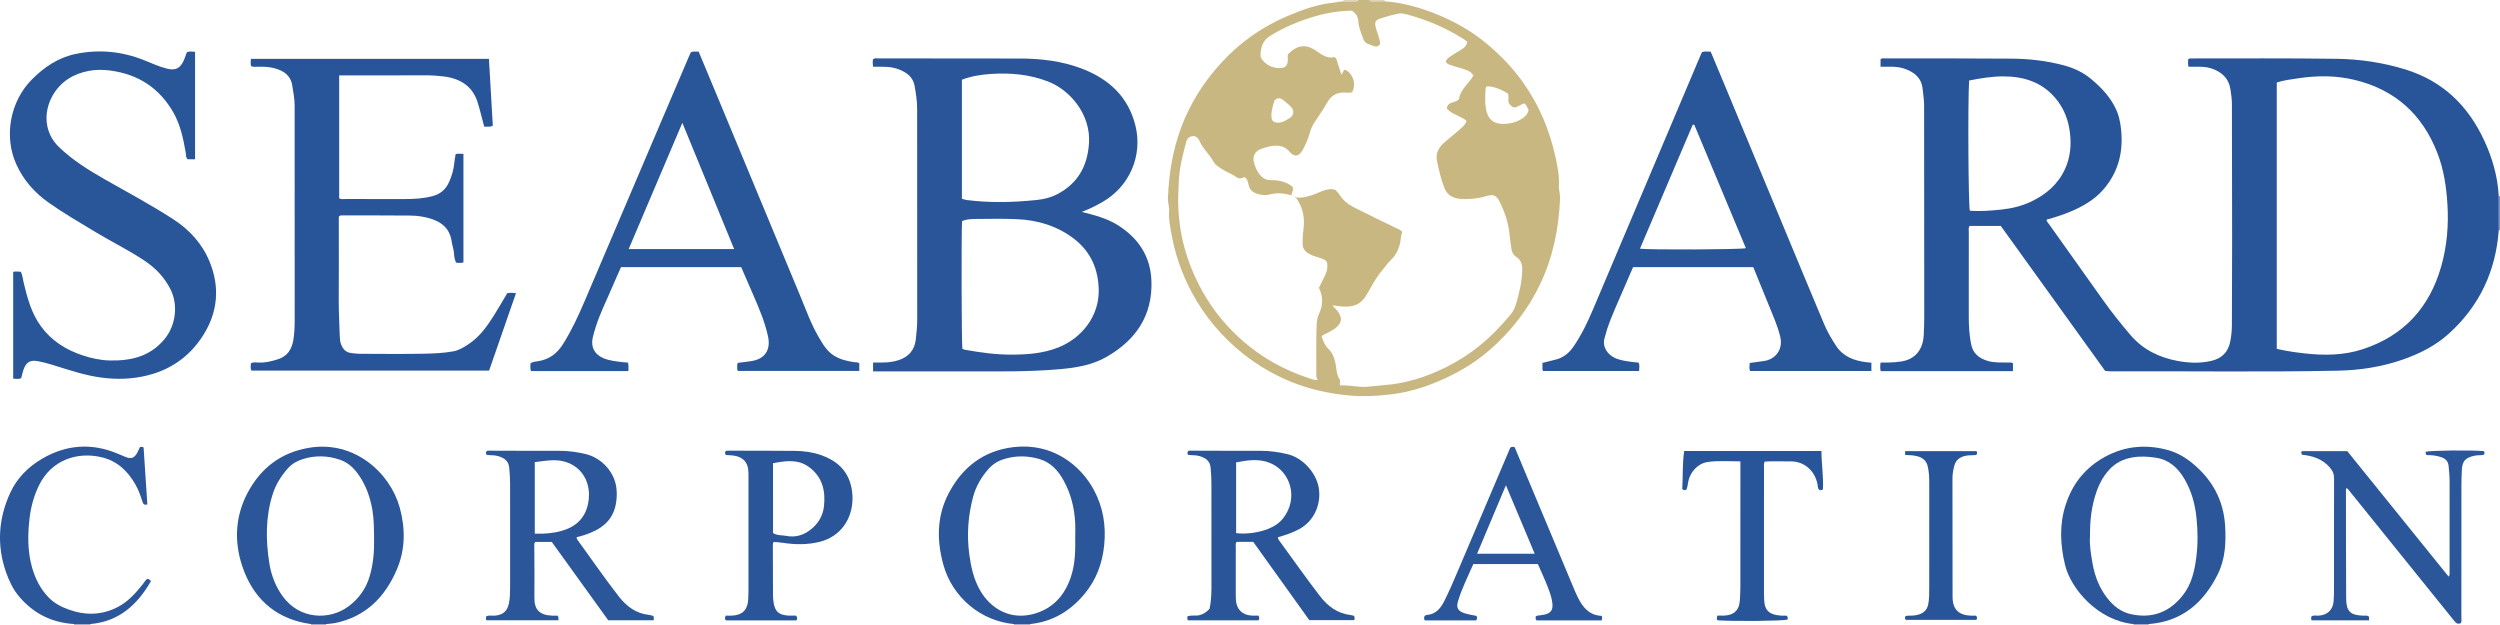 <?xml version="1.0" encoding="iso-8859-1"?>
<!-- Generator: Adobe Illustrator 27.0.0, SVG Export Plug-In . SVG Version: 6.00 Build 0)  -->
<svg version="1.1" id="Layer_1" xmlns="http://www.w3.org/2000/svg" xmlns:xlink="http://www.w3.org/1999/xlink" x="0px" y="0px"
	 viewBox="0 0 1835.381 459" style="enable-background:new 0 0 1835.381 459;" xml:space="preserve">
<g>
	<path style="fill:#C8B781;" d="M1016.445,0.929c12.289,0.937,24.068,4.04,35.53,8.442c14.815,5.689,28.554,13.37,40.63,23.639
		c9.608,8.171,18.326,17.285,25.674,27.666c11.85,16.74,19.553,35.28,23.81,55.197c1.403,6.567,2.799,13.308,2.384,20.183
		c-0.2,3.322,1.01,6.517,0.857,9.89c-0.991,21.847-5.127,42.834-14.684,62.775c-8.923,18.619-21.295,34.437-36.651,47.909
		c-12.937,11.349-27.834,19.566-43.988,25.697c-9.826,3.729-19.928,6.221-30.208,7.365c-9.65,1.075-19.372,1.59-29.267,0.651
		c-14.982-1.42-29.345-4.531-43.202-10.254c-12.488-5.158-24.051-11.916-34.613-20.325c-15.669-12.473-28.368-27.558-37.799-45.175
		c-7.523-14.052-12.654-29.098-15.273-44.859c-0.781-4.701-1.743-9.48-1.335-14.338c0.28-3.339-1.012-6.52-0.881-9.89
		c0.809-20.838,4.462-40.994,13.116-60.154c6.553-14.508,15.24-27.445,25.987-39.18c13.795-15.064,30.096-26.516,48.783-34.446
		c11.083-4.703,22.472-8.745,34.66-9.888c2.104-0.197,4.205-0.853,6.371-0.874c1.994,0.012,4.003,0.182,5.976-0.011
		c1.695-0.166,3.675,0.903,5.06-0.95c2.667,0,5.333,0,8,0c0.418,0.91,1.213,0.983,2.076,0.975
		C1010.453,0.947,1013.449,0.943,1016.445,0.929z M951.411,144.966c5.461,0.596,10.439-1.068,15.412-3.068
		c4.245-1.707,8.446-4.068,13.518-2.543c0.904,1.04,2.041,2.069,2.836,3.316c2.673,4.19,6.35,7.291,10.688,9.486
		c10.054,5.088,20.22,9.954,30.328,14.934c1.746,0.86,3.71,1.374,5.377,3.18c-1.006,1.851-1.032,4.006-1.336,6.121
		c-0.795,5.521-2.904,10.394-7.05,14.393c-2.495,2.406-4.451,5.365-6.719,8.016c-4.789,5.597-7.868,12.271-11.703,18.469
		c-3.241,5.238-7.894,7.754-14.036,7.833c-3.351,0.043-6.661-0.349-10.704-1.001c1.685,1.825,2.91,2.95,3.896,4.255
		c3.99,5.28,3.238,9.049-2.149,13.03c-2.944,2.176-6.454,3.291-9.563,5.345c1.009,3.759,2.685,7.116,5.268,9.619
		c3.093,2.998,4.145,6.565,4.98,10.518c0.812,3.848,0.647,8.095,2.911,11.397c1.143,1.667-0.121,3.01,0.449,4.7
		c6.939-0.482,13.648,1.666,20.439,0.902c5.748-0.647,11.521-0.956,17.271-1.669c11.788-1.462,22.948-4.911,33.714-9.619
		c18.523-8.101,34.515-19.823,47.914-34.987c3.614-4.09,7.833-7.991,9.473-13.285c2.635-8.508,4.742-17.185,4.953-26.215
		c0.094-4.002-1.019-7.293-4.365-9.461c-2.187-1.418-3.326-3.564-3.561-5.722c-0.34-3.13-1.016-6.207-1.263-9.348
		c-0.725-9.197-3.534-17.813-7.687-25.987c-2.05-4.035-4.497-5.121-8.98-3.758c-6.28,1.91-12.614,2.603-19.146,2.211
		c-5.84-0.35-10.124-2.694-12.318-8.37c-2.331-6.03-3.709-12.274-5.145-18.568c-1.506-6.601,1.029-10.882,5.582-14.771
		c3.406-2.909,6.892-5.725,10.263-8.673c2.206-1.929,4.703-3.674,5.698-6.923c-4.305-3.764-10.436-4.468-14.432-9.017
		c0.322-5.503,6.329-3.824,8.899-6.973c0.887-6.995,7.181-11.255,10.555-17.26c-1.145-1.921-2.403-2.915-4.216-3.691
		c-3.83-1.637-7.909-2.4-11.784-3.823c-1.637-0.601-3.649-0.766-4.274-3.012c0.861-1.939,2.505-3,4.221-4.04
		c2.554-1.548,4.995-3.29,7.589-4.763c2.178-1.236,3.462-2.975,4.03-5.449c-1.09-0.808-2.098-1.673-3.214-2.366
		c-12.452-7.726-25.736-13.534-39.884-17.394c-2.598-0.709-5.219-1.455-7.826-0.893c-4.352,0.937-8.684,2.073-12.902,3.49
		c-3.875,1.302-4.393,2.848-3.333,6.888c1.039,3.961,2.822,7.737,3.148,11.629c-1.233,2.439-3.343,2.374-4.913,1.671
		c-2.621-1.173-6.108-1.451-7.267-4.682c-1.498-4.179-3.442-8.231-3.746-12.801c-0.228-3.426-1.455-6.455-4.953-8.385
		c-9.107,0.091-18.223,1.523-27.139,4.161c-11.638,3.443-22.792,8.064-33.09,14.539c-5.118,3.218-6.625,8.382-6.727,14.116
		c-0.022,1.249,0.488,2.231,1.241,3.169c3.342,4.164,7.706,6.211,13.007,6.138c4.004-0.055,5.571-1.739,5.808-5.828
		c0.086-1.481-0.379-2.986,0.153-4.4c6.464-6.429,12.687-8.099,21.287-2.032c3.957,2.791,7.994,5.539,12.97,4.165
		c0.649,0.795,1.105,1.13,1.252,1.568c1.243,3.718,2.429,7.455,3.685,11.351c1.101-1.205,1.147-2.967,2.596-3.682
		c5.895,2.622,8.508,10.83,5.252,16.571c-1.75,0.553-3.587,0.387-5.399,0.281c-5.789-0.34-10.106,2.329-12.788,7.111
		c-3.016,5.378-6.615,10.339-9.904,15.518c-1.046,1.647-1.886,3.347-2.454,5.34c-1.401,4.924-3.229,9.77-5.809,14.236
		c-2.88,4.984-6.083,5.361-9.728,1.042c-2.576-3.053-5.726-4.282-9.58-4.287c-4.05-0.005-7.856,1.159-11.549,2.562
		c-4.159,1.58-5.991,5.339-4.865,9.702c0.659,2.554,1.632,5.049,3.076,7.31c2.359,3.695,5.164,5.966,10.117,5.797
		c5.637-0.193,11.042,1.551,15.118,4.766c1.202,2.625-0.787,4.101-0.523,5.95l0.048-0.045c-0.659,0.025-1.371,0.228-1.968,0.048
		c-4.719-1.426-9.374-1.471-14.201-0.264c-2.352,0.588-5.069,0.581-7.438,0.039c-3.771-0.862-7.194-2.514-8.131-7.016
		c-0.425-2.043-0.793-4.279-2.983-5.799c-1.882,0.804-3.993,1.656-5.956,0.106c-2.883-2.276-6.424-3.341-9.461-5.26
		c-2.773-1.752-5.913-3.423-7.535-6.384c-2.902-5.297-7.681-9.276-10.096-14.882c-0.987-2.29-2.533-3.886-5.351-3.575
		c-2.55,0.281-3.834,2.012-4.415,4.164c-2.584,9.561-5.063,19.175-5.475,29.123c-0.286,6.911-0.737,13.802-0.249,20.777
		c0.475,6.794,1.157,13.582,2.56,20.155c3.011,14.11,8.193,27.491,15.31,40.13c7.838,13.918,17.906,26.022,29.885,36.406
		c14.162,12.276,30.423,21.146,48.249,26.982c1.727,0.565,3.639,1.574,6.371,1.039c-1.219-1.243-1.151-2.495-1.15-3.744
		c0.01-11.159-0.166-22.322,0.114-33.474c0.094-3.731,0.21-7.732,1.855-11.161c3.103-6.47,2.999-12.743-0.066-19.087
		c1.426-2.875,2.875-5.672,4.209-8.524c1.051-2.247,1.987-4.532,1.981-7.11c-0.009-3.825-0.452-4.458-4.044-5.824
		c-3.239-1.232-6.703-1.819-9.734-3.663c-2.786-1.696-4.437-4.003-4.391-7.282c0.044-3.154,0.043-6.344,0.506-9.451
		c1.32-8.877-0.01-17.085-5.451-24.415L951.411,144.966z M1107.555,75.469c-0.433-2.478,0.315-4.672-0.448-6.726
		c-5.762-3.617-11.579-5.599-15.623-5.311c-0.246,0.378-0.718,0.775-0.75,1.204c-0.383,5.12-0.706,10.252,0.192,15.351
		c1.568,8.9,7.216,11.509,14.394,10.946c3.327-0.261,6.607-0.978,9.539-2.402c3.242-1.574,6.41-3.595,7.422-7.834
		c-1.131-1.359-1.272-3.54-3.141-4.747c-2.795,0.598-4.928,2.866-7.697,2.973C1109.696,78.18,1108.538,77.032,1107.555,75.469z
		 M935.636,73.745c-1.068,3.775-2.411,7.693-2.232,11.872c0.133,3.109,1.624,4.356,4.75,4.437c3.365,0.087,5.995-1.809,8.661-3.364
		c3.029-1.767,3.519-5.529,1.141-8.087c-1.792-1.928-3.893-3.595-5.983-5.214C939.935,71.809,937.775,71.502,935.636,73.745z"/>
	<path style="fill:#858FBD;" d="M1834.454,143.932c0.301,0.133,0.61,0.156,0.927,0.068c0,8.333,0,16.667,0,25l-0.456-0.004
		l-0.447,0.09C1834.47,160.702,1834.462,152.317,1834.454,143.932z"/>
	<path style="fill:#A9AFD1;" d="M66.445,458.126c-0.085,0.287-0.107,0.578-0.064,0.874c-4,0-8,0-12,0
		c0.047-0.298,0.026-0.59-0.062-0.878C58.361,458.123,62.403,458.124,66.445,458.126z"/>
	<path style="fill:#A9AFD1;" d="M744.381,459c0.032-0.293,0.01-0.582-0.067-0.867c4.044-0.003,8.087-0.005,12.131-0.008
		c-0.083,0.287-0.104,0.579-0.064,0.875C752.381,459,748.381,459,744.381,459z"/>
	<path style="fill:#DFD4B5;" d="M997.381,0c-1.385,1.853-3.365,0.785-5.06,0.95c-1.974,0.193-3.983,0.023-5.976,0.011
		c0.074-0.318,0.087-0.638,0.037-0.961C990.048,0,993.714,0,997.381,0z"/>
	<path style="fill:#DFD4B5;" d="M1016.445,0.929c-2.996,0.013-5.992,0.018-8.988,0.045c-0.863,0.008-1.658-0.064-2.076-0.975
		c3.667,0,7.333,0,11,0C1016.354,0.313,1016.376,0.623,1016.445,0.929z"/>
	<path style="fill:#A9AFD1;" d="M239.457,458.158c-0.06,0.278-0.086,0.558-0.076,0.842c-3.667,0-7.333,0-11,0
		c0.008-0.285-0.017-0.566-0.076-0.845C232.023,458.156,235.74,458.157,239.457,458.158z"/>
	<path style="fill:#A9AFD1;" d="M1577.455,458.152c-0.064,0.279-0.088,0.562-0.074,0.848c-3.667,0-7.333,0-11,0
		c0.008-0.285-0.017-0.567-0.075-0.846C1570.022,458.154,1573.739,458.153,1577.455,458.152z"/>
	<path style="fill:#285599;" d="M1834.454,143.932c0.008,8.385,0.016,16.77,0.024,25.155c-2.275,30.039-14.152,55.5-36.549,75.781
		c-9.882,8.948-21.622,14.857-34.151,19.196c-15.364,5.32-31.237,7.743-47.463,8.077c-55.311,1.138-110.628,0.216-165.941,0.5
		c-1.487,0.008-2.974-0.197-4.871-0.331c-25.464-35.375-51.027-70.886-76.638-106.464c-7.731,0-15.341,0-22.892,0
		c-0.988,1.493-0.57,3.035-0.572,4.491c-0.029,20.662-0.016,41.324-0.02,61.986c-0.001,6.827,0.386,13.605,1.712,20.335
		c1.364,6.927,5.928,10.442,12.267,12.323c5.046,1.497,10.226,1.05,15.371,1.17c0.964,0.023,1.995-0.281,3.087,0.561
		c0,1.758,0,3.668,0,5.748c-32.413,0-64.663,0-97.109,0c-0.503-2.084-0.395-3.981-0.07-6.321c2.135,0,4.098,0.047,6.058-0.011
		c3.154-0.093,6.275-0.276,9.425-0.797c9.857-1.63,15.596-8.526,16.176-19.173c0.245-4.491,0.392-8.993,0.39-13.49
		c-0.015-51.821-0.07-103.642-0.103-155.463c-0.003-4.01-0.692-7.944-1.094-11.912c-0.823-8.136-5.973-12.205-12.962-14.738
		c-3.644-1.321-7.458-1.634-11.314-1.561c-2.13,0.04-4.261,0.007-6.604,0.007c0-2.122,0-3.865,0-5.531
		c1.11-0.992,2.325-0.594,3.431-0.594c30.993,0.019,61.987-0.09,92.978,0.182c12.979,0.114,25.896,1.599,38.474,4.999
		c7.104,1.92,13.763,5.029,19.482,9.764c7.751,6.418,14.586,13.604,18.777,22.988c1.653,3.701,2.531,7.557,3.092,11.499
		c2.518,17.718-1.078,33.859-13.194,47.42c-6.299,7.05-14.437,11.715-23.078,15.412c-5.807,2.484-11.829,4.388-17.997,6.079
		c-0.146,1.537,1.017,2.353,1.722,3.346c13.304,18.729,26.669,37.415,39.942,56.165c6.165,8.709,12.874,16.99,19.762,25.113
		c9.093,10.723,21.004,16.568,34.682,19.139c8.27,1.555,16.527,1.848,24.765-0.046c7.513-1.727,12.251-6.219,13.832-13.96
		c0.839-4.106,1.26-8.222,1.274-12.39c0.07-20.828,0.167-41.656,0.161-62.484c-0.01-33.159-0.094-66.317-0.146-99.476
		c-0.006-3.673-0.494-7.283-1.062-10.914c-1.322-8.448-6.616-13.086-14.307-15.575c-3.537-1.144-7.214-1.157-10.884-1.139
		c-1.802,0.009-3.605,0.002-5.627,0.002c-0.502-2.029-0.283-3.783-0.202-5.607c0.583-0.205,1.022-0.495,1.46-0.495
		c35.991,0.029,71.987-0.265,107.97,0.281c16.952,0.257,33.749,2.785,50.092,7.839c27.386,8.467,45.974,26.581,57.811,52.157
		C1829.798,116.097,1833.687,129.621,1834.454,143.932z M1671.497,256.123c6.879,1.561,13.434,2.531,20.04,3.281
		c14.516,1.65,28.944,1.58,42.964-2.993c30.235-9.863,49.193-30.672,57.769-60.996c4.235-14.976,5.497-30.327,4.487-45.93
		c-0.822-12.698-2.695-25.111-7.297-37.002c-10.994-28.404-31.048-46.662-60.828-53.833c-13.61-3.277-27.372-3.27-41.143-1.191
		c-5.358,0.809-10.793,1.374-15.99,3.144C1671.497,125.775,1671.497,190.718,1671.497,256.123z M1445.62,59.102
		c-0.989,16.786-0.544,91.744,0.541,95.614c7.823,0.569,15.62-0.068,23.384-0.887c7.634-0.805,15.091-2.673,22.012-6.005
		c10.777-5.188,19.454-12.721,24.528-23.849c3.906-8.567,4.676-17.493,3.532-26.798c-1.173-9.539-4.581-18.007-10.775-25.291
		c-9.906-11.648-23.13-15.745-37.831-15.807C1462.534,56.043,1454.146,57.444,1445.62,59.102z"/>
	<path style="fill:#2A5599;" d="M794.227,155.586c9.304,2.35,18.197,4.625,26.054,9.483c15.133,9.356,24.284,22.761,25.03,40.741
		c1.061,25.548-11.207,43.723-32.881,56.165c-10.492,6.023-22.106,7.953-33.914,9.019c-24.086,2.174-48.241,1.616-72.378,1.658
		c-19.992,0.034-39.983,0.007-59.975,0.007c-1.643,0-3.286,0-5.185,0c0-2.133,0-4.04,0-6.526c2.127,0,4.238-0.013,6.349,0.003
		c4.184,0.03,8.287-0.387,12.304-1.69c7.384-2.397,11.776-7.348,12.685-15.052c0.584-4.948,1.059-9.917,1.054-14.931
		c-0.05-51.645-0.04-103.29-0.049-154.935c-0.001-5.506-0.906-10.898-1.845-16.309c-0.841-4.844-3.493-8.091-7.643-10.424
		c-4.46-2.506-9.24-3.696-14.318-3.774c-2.788-0.043-5.577-0.008-8.561-0.008c-0.292-2.238-0.408-3.985,0.034-5.591
		c1.272-0.856,2.467-0.555,3.596-0.555c34.652,0.019,69.304,0.045,103.956,0.101c15.403,0.025,30.61,1.773,45.088,7.181
		c20.158,7.53,34.766,20.693,40.018,42.375c5.238,21.625-4.193,44.317-24.272,55.784c-2.449,1.399-4.936,2.744-7.476,3.969
		C799.522,153.425,797.051,154.379,794.227,155.586z M706.525,256.026c0.522,0.225,1.097,0.608,1.72,0.722
		c11.632,2.116,23.306,3.691,35.181,3.601c11.373-0.086,22.549-0.948,33.291-5.171c17.947-7.055,29.994-23.422,29.912-41.543
		c-0.071-15.669-5.726-28.908-18.437-38.559c-12.185-9.251-26.243-13.461-41.343-14.148c-9.311-0.423-18.653-0.335-27.977-0.196
		c-4.235,0.063-8.605-0.15-12.581,1.575C705.729,170.788,705.929,251.967,706.525,256.026z M706.187,145.896
		c1.338,0.384,2.271,0.784,3.239,0.911c17.259,2.255,34.539,1.785,51.784,0.002c5.084-0.526,10.151-1.764,14.798-4.154
		c15.18-7.808,22.328-20.594,23.482-37.315c1.468-21.263-13.844-39.273-30.207-45.565c-13.65-5.248-27.795-6.451-42.173-5.455
		c-7.074,0.49-14.136,1.609-20.923,4.209C706.187,87.613,706.187,116.551,706.187,145.896z"/>
	<path style="fill:#285599;" d="M340.235,192.73c-1.984,0.393-3.616,0.342-5.308,0.111c-1.962-3.433-1.259-7.433-2.373-11.042
		c-0.584-1.891-0.808-3.893-1.188-5.846c-1.564-8.043-6.783-12.605-14.251-15.112c-5.099-1.712-10.373-2.52-15.684-2.574
		c-16.83-0.169-33.663-0.101-50.494-0.111c-0.637,0-1.343-0.125-2.211,0.939c0,1.168,0,2.8,0,4.431
		c0,19.165,0.091,38.331-0.041,57.495c-0.06,8.67,0.583,17.308,0.754,25.964c0.036,1.812,0.249,3.702,0.827,5.405
		c1.245,3.673,3.516,6.41,7.729,6.823c1.984,0.195,3.969,0.522,5.955,0.528c15.331,0.048,30.666,0.222,45.993-0.045
		c7.634-0.133,15.316-0.365,22.873-1.75c4.171-0.764,7.712-2.992,11.179-5.283c7.984-5.275,13.412-12.865,18.426-20.762
		c3.474-5.471,6.666-11.121,9.957-16.647c2.107-0.418,4.056-0.316,6.429,0.008c-6.637,19.101-13.163,37.88-19.751,56.84
		c-58.199,0-116.275,0-174.528,0c-0.799-1.83-0.469-3.613-0.3-5.416c1.948-0.989,3.989-0.578,5.934-0.507
		c4.745,0.174,9.179-0.937,13.672-2.352c7.113-2.24,10.352-7.273,11.523-14.208c0.92-5.449,0.985-10.944,0.987-16.433
		c0.012-51.996-0.017-103.991-0.04-155.987c-0.002-4.841-1.013-9.554-1.728-14.316c-1.147-7.634-6.376-10.897-12.978-12.747
		c-3.699-1.036-7.547-1.174-11.394-1.165c-1.956,0.005-3.977,0.419-5.874-0.407c-0.489-1.717-0.306-3.356-0.098-5.351
		c58.064,0,116.146,0,174.719,0c0.944,16.277,1.896,32.676,2.846,49.049c-2.088,1.217-4.06,0.563-6.309,0.733
		c-1.038-3.975-2.023-7.797-3.038-11.612c-0.47-1.765-0.998-3.515-1.498-5.273c-3.622-12.731-12.901-18.453-25.271-19.999
		c-4.435-0.554-8.933-0.827-13.446-0.805c-19.331,0.091-38.663,0.039-57.995,0.039c-1.65,0-3.299,0-5.23,0
		c0,30.243,0,60.298,0,90.28c1.587,0.86,3.11,0.49,4.569,0.494c14.499,0.031,28.998,0.016,43.496,0.02
		c7,0.002,13.951-0.369,20.755-2.239c5.666-1.557,9.543-4.993,11.925-10.393c1.969-4.462,3.314-9.022,3.768-13.876
		c0.199-2.124,0.642-4.226,1.001-6.514c1.903-0.429,3.659-0.268,5.71-0.099C340.235,139.599,340.235,166.006,340.235,192.73z"/>
	<path style="fill:#295599;" d="M15.544,277.703c-1.942,0.742-3.752,0.399-5.859,0.3c0-26.097,0-52.147,0-78.442
		c1.904-0.354,3.682-0.277,5.657,0.008c1.193,2.557,1.418,5.377,2.066,8.081c2.68,11.181,5.656,22.264,12.547,31.765
		c7.708,10.629,18.247,17.324,30.536,21.425c6.484,2.164,13.182,3.637,20.009,3.798c15.531,0.367,29.688-2.867,40.266-15.661
		c8.258-9.988,10.233-24.932,4.42-36.53c-4.283-8.546-10.521-15.231-18.401-20.596c-11.723-7.982-24.51-14.114-36.606-21.439
		c-11.672-7.068-23.512-13.882-34.65-21.783c-10.222-7.252-18.322-16.439-23.522-27.921c-9.226-20.369-4.794-46.06,11.413-62.368
		c9.16-9.217,19.47-16.136,32.274-18.768c17.063-3.508,33.747-1.878,49.928,4.55c5.71,2.268,11.272,4.91,17.29,6.348
		c5.515,1.318,8.985-0.092,11.509-5.066c1.114-2.195,1.829-4.593,2.786-7.054c1.806-0.87,3.756-0.447,6.006-0.321
		c0,26.3,0,52.502,0,78.91c-1.955,0-3.726,0-5.471,0c-1.434-1.347-1.09-3.116-1.364-4.705c-1.758-10.179-3.828-20.33-8.959-29.408
		C117.139,64.643,101.433,54.43,80.7,51.753c-5.19-0.67-10.34-0.661-15.391,0.272c-11.53,2.129-20.969,8.005-26.738,18.256
		c-6.773,12.033-6.158,27.17,4.665,37.623c10.191,9.842,22.046,17.147,34.201,24.051c16.636,9.449,33.499,18.489,49.589,28.89
		c12.098,7.821,21.422,18.003,26.874,31.318c7.561,18.464,6.08,36.577-4.419,53.474c-11.281,18.154-27.982,28.37-49.132,31.525
		c-11.687,1.744-23.164,0.948-34.661-1.492c-9.615-2.041-18.839-5.343-28.228-8.12c-3.176-0.939-6.394-1.8-9.647-2.404
		c-5.73-1.064-8.729,0.795-10.607,6.399C16.527,273.575,16.081,275.686,15.544,277.703z"/>
	<path style="fill:#295599;" d="M1373.894,266.264c0,2.225,0,4.021,0,6.107c-29.716,0-59.424,0-89.118,0
		c-0.668-1.981-0.389-3.785-0.222-5.89c3.371-0.47,6.769-0.997,10.181-1.409c8.286-1,14.619-8.109,12.205-18.019
		c-1.986-8.154-5.438-15.684-8.543-23.379c-3.714-9.205-7.48-18.389-11.213-27.556c-29.487,0-58.627,0-88.271,0
		c-2.136,4.929-4.397,10.04-6.573,15.187c-4.269,10.1-9.02,20.003-12.497,30.425c-0.682,2.045-1.083,4.183-1.76,6.23
		c-2.128,6.433,2.118,12.508,7.73,14.934c4.495,1.943,9.294,2.434,14.074,3.024c0.978,0.121,1.965,0.172,3.143,0.272
		c0.813,1.978,0.472,3.914,0.312,6.156c-23.493,0-46.896,0-70.359,0c-0.942-0.715-0.523-1.797-0.589-2.741
		c-0.068-0.975-0.015-1.958-0.015-3.196c3.218-0.799,6.226-1.592,9.256-2.289c6.002-1.38,10.317-4.911,13.748-9.958
		c5.743-8.448,10.129-17.589,14.09-26.93c26.318-62.065,52.548-124.167,78.811-186.255c0.385-0.911,0.809-1.807,1.231-2.747
		c1.992-0.684,3.983-0.282,6.39-0.321c3.137,7.5,6.333,15.103,9.499,22.72c19.308,46.456,38.605,92.918,57.917,139.372
		c5.233,12.589,10.486,25.169,15.769,37.737c2.392,5.69,5.49,11.017,8.872,16.158c5.181,7.875,13.114,10.864,22.016,11.989
		C1371.128,266.028,1372.287,266.109,1373.894,266.264z M1243.84,91.53c-0.376,0.023-0.753,0.046-1.129,0.069
		c-12.893,30.284-25.786,60.568-38.731,90.976c7.027,0.946,74.028,0.648,77.769-0.366C1269.1,151.953,1256.47,121.741,1243.84,91.53
		z"/>
	<path style="fill:#295599;" d="M544.145,196.112c-29.466,0-58.607,0-88.218,0c-2.116,4.786-4.39,9.713-6.485,14.715
		c-4.106,9.805-9.022,19.279-12.163,29.48c-0.781,2.538-1.598,5.077-2.154,7.668c-1.463,6.821,1.331,12.154,7.718,14.915
		c4.647,2.009,9.648,2.388,14.587,3.024c1.129,0.145,2.272,0.174,3.604,0.27c0.609,2.125,0.237,4.048,0.319,6.22
		c-24.075,0-47.811,0-71.527,0c-0.765-1.964-0.395-3.773-0.321-5.768c1.684-1.029,3.702-1.218,5.598-1.499
		c8.166-1.211,13.925-5.689,18.249-12.544c6.329-10.036,11.271-20.75,15.908-31.619c20.924-49.039,41.813-98.093,62.716-147.141
		c4.486-10.526,8.975-21.052,13.472-31.574c0.583-1.364,1.223-2.704,1.767-3.902c1.999-0.9,3.787-0.32,5.696-0.471
		c5.502,13.192,10.933,26.172,16.331,39.165c19.373,46.629,38.704,93.274,58.124,139.883c4.344,10.426,8.108,21.122,13.888,30.907
		c2.965,5.02,5.856,10.035,11.051,13.266c4.655,2.895,9.767,4.061,15.062,4.812c1.116,0.158,2.343-0.172,3.493,0.806
		c0,1.678,0,3.478,0,5.605c-29.616,0-59.33,0-89.01,0c-0.893-0.847-0.584-1.899-0.593-2.852c-0.009-0.967-0.239-1.99,0.495-3.073
		c3.285-0.434,6.726-0.803,10.137-1.355c9.755-1.576,14.066-8.244,11.967-18.029c-2.319-10.809-6.683-20.864-11.037-30.933
		C549.934,209.417,547.029,202.752,544.145,196.112z M461.537,182.859c26.191,0,51.474,0,77.438,0
		c-12.743-31.067-25.319-61.728-38.021-92.693C487.8,121.1,474.809,151.648,461.537,182.859z"/>
	<path style="fill:#2B569A;" d="M423.356,394.39c-0.065,0.914,0.262,1.462,0.666,2.015c10.105,13.84,19.74,28.015,30.313,41.525
		c5.832,7.452,12.749,12.519,22.324,13.526c0.978,0.103,1.926,0.479,2.821,0.71c0.787,0.935,0.549,1.939,0.426,3.211
		c-10.887,0-21.804,0-33.364,0c-13.596-18.866-27.483-38.137-41.44-57.504c-4.131,0-8.222,0-12.128,0
		c-0.971,1.041-0.712,2.089-0.709,3.052c0.03,12.657,0.248,25.317,0.08,37.971c-0.111,8.382,3.472,12.766,13.167,13.091
		c1.309,0.044,2.621,0.006,3.936,0.006c0.256,0.711,0.491,1.145,0.556,1.603c0.069,0.485-0.025,0.993-0.06,1.78
		c-17.571,0-35.136,0-52.78,0c-0.721-0.778-0.445-1.733-0.183-2.915c1.93-0.935,4.121-0.35,6.214-0.494
		c6.096-0.419,9.308-3.317,10.485-9.312c0.745-3.793,0.815-7.611,0.818-11.435c0.024-25.483,0.031-50.965-0.009-76.448
		c-0.006-3.82-0.26-7.628-0.641-11.448c-0.504-5.056-3.696-7.091-7.902-8.412c-2.859-0.898-5.882-0.622-8.571-0.932
		c-0.816-1.035-0.734-1.797-0.305-2.566c0.661-0.747,1.541-0.552,2.34-0.551c16.988,0.032,33.976,0.157,50.964,0.089
		c6.712-0.027,13.361,0.853,19.757,2.424c11.458,2.814,21.347,13.127,22.511,25.784c0.356,3.867,0.146,7.621-0.607,11.375
		c-2.558,12.747-11.806,18.607-23.107,22.304C427.074,393.445,425.166,393.89,423.356,394.39z M392.616,339.279
		c0,17.686,0,35.011,0,52.511c6.86,0.226,13.334-0.28,19.55-2.009c10.342-2.876,17.448-9.2,19.617-20.22
		c3.496-17.77-7.831-31.915-25.48-31.689C401.802,337.929,397.411,338.715,392.616,339.279z"/>
	<path style="fill:#2A5699;" d="M872.098,333.942c-0.371-1.185-0.449-1.822,0.015-2.583c0.653-0.803,1.723-0.493,2.676-0.492
		c16.826,0.028,33.652,0.154,50.477,0.09c6.713-0.026,13.337,0.914,19.766,2.416c11.42,2.667,21.189,13.657,23.1,24.592
		c2.121,12.135-3.399,24.386-13.872,30.249c-5.108,2.86-10.533,4.638-15.992,6.164c-0.182,1.367,0.601,2.11,1.17,2.887
		c9.826,13.433,19.382,27.058,29.535,40.259c5.885,7.652,12.904,12.844,22.619,14.022c0.808,0.098,1.594,0.38,2.484,0.599
		c0.14,0.435,0.367,0.879,0.408,1.34c0.043,0.479-0.093,0.975-0.192,1.816c-10.743,0-21.48,0-33.048,0
		c-13.447-18.773-27.277-38.081-41.163-57.466c-4.046,0-8.016,0-12.036,0c-1.252,0.966-0.772,2.4-0.776,3.656
		c-0.035,11.995-0.023,23.99-0.016,35.984c0.001,0.999,0.034,2,0.106,2.996c0.493,6.876,4.548,10.972,11.425,11.457
		c1.791,0.126,3.598,0.019,5.133,0.019c0.776,1.426,0.705,2.346,0.062,3.484c-17.153,0-34.425,0-51.739,0
		c-0.987-0.762-0.192-1.8-0.603-2.813c3.033-1.309,6.103-0.25,8.985-1.004c3.047-0.797,5.408-2.435,7.413-4.741
		c1.036-5.104,1.355-10.235,1.351-15.406c-0.02-25.656,0.002-51.311-0.021-76.967c-0.003-3.659-0.245-7.304-0.562-10.96
		c-0.457-5.281-3.762-7.389-8.214-8.702C877.854,334.034,875.006,334.307,872.098,333.942z M907.499,391.391
		c7.384,0.952,16.777-0.391,23.548-3.111c4.403-1.768,8.229-4.229,11.153-8.024c11.136-14.451,5.443-34.175-9.935-40.42
		c-8.174-3.319-16.53-1.945-24.766-0.375C907.499,356.996,907.499,374.211,907.499,391.391z"/>
	<path style="fill:#2C569A;" d="M239.457,458.158c-3.717-0.001-7.435-0.002-11.152-0.003c-24-3.231-40.54-16.75-49.084-38.732
		c-7.482-19.25-7.267-39.327,2.737-57.953c9.597-17.867,24.278-29.274,44.996-32.739c33.06-5.53,59.421,18.224,66.501,43.869
		c4.237,15.348,4.182,30.747-2.085,45.447c-8.594,20.157-22.692,34.581-44.991,39.291
		C244.116,457.816,241.767,457.894,239.457,458.158z M274.64,394.85c-0.131-6.97-0.084-13.958-1.313-20.87
		c-1.677-9.436-4.865-18.23-10.534-26.073c-3.411-4.719-7.609-8.432-13.088-10.344c-9.037-3.155-18.261-3.379-27.418-0.52
		c-4.158,1.298-8.001,3.494-10.908,6.775c-4.875,5.503-8.801,11.599-11.09,18.722c-5.374,16.722-5.251,33.761-2.577,50.791
		c1.363,8.682,4.433,16.957,9.731,24.303c12.593,17.459,34.696,17.834,48.568,7.42c7.359-5.525,12.562-12.716,15.269-21.624
		C274.116,414.1,274.838,404.535,274.64,394.85z"/>
	<path style="fill:#2B569A;" d="M756.445,458.125c-4.044,0.003-8.087,0.005-12.131,0.008c-24.153-2.151-45.113-19.596-51.735-43.492
		c-4.951-17.867-4.899-35.659,3.866-52.426c10.121-19.362,25.928-31.508,47.996-34.001c28.068-3.171,48.812,13.086,58.712,31.617
		c6.757,12.647,8.956,26.206,7.482,40.538c-1.368,13.307-5.811,25.247-14.314,35.514
		C785.95,448.408,772.924,456.427,756.445,458.125z M789.379,394.527c0-3.663,0.175-7.335-0.033-10.986
		c-0.621-10.921-3.226-21.329-8.577-30.948c-4.091-7.354-9.538-13.271-17.91-15.657c-8.665-2.469-17.402-2.559-26.043,0.194
		c-4.358,1.388-8.172,3.811-11.187,7.252c-5.216,5.954-9.16,12.682-11.217,20.37c-3.695,13.812-4.73,27.853-2.832,42.026
		c1.238,9.238,3.177,18.31,7.91,26.567c8.044,14.031,22.964,22.424,40.626,17.008c13.487-4.135,21.675-13.709,26.06-26.738
		C789.347,414.196,789.535,404.347,789.379,394.527z"/>
	<path style="fill:#2B569A;" d="M1577.455,458.152c-3.716,0.001-7.433,0.001-11.149,0.002c-26.073-2.552-46.02-25.748-50.264-43.485
		c-3.568-14.913-4.23-29.608,0.52-44.25c4.569-14.082,12.949-25.339,25.7-33.217c15.139-9.353,31.311-11.451,48.381-7.058
		c6.676,1.718,12.746,5.006,18.097,9.28c14.896,11.898,23.621,27.152,24.825,46.484c0.765,12.29,0.165,24.47-5.349,35.585
		C1617.812,442.469,1601.9,456.357,1577.455,458.152z M1534.376,393.83c-0.461,6.18,0.69,13.418,2.023,20.615
		c1.656,8.94,4.922,17.239,10.536,24.503c4.511,5.836,10.122,10.317,17.36,11.919c15.647,3.463,28.472-1.341,38.367-14.004
		c6.41-8.202,8.496-17.896,9.783-27.861c1.219-9.446,1.088-18.894,0.162-28.382c-1-10.249-3.624-19.951-8.795-28.854
		c-4.797-8.259-11.409-14.312-21.279-15.766c-5.43-0.8-10.836-1.169-16.375-0.285c-7.213,1.151-13.235,4.069-18.065,9.576
		c-4.012,4.575-6.883,9.775-8.866,15.474C1535.636,371.08,1534.236,381.744,1534.376,393.83z"/>
	<path style="fill:#2C569A;" d="M1806.774,457.383c-2.615,1.389-3.961-0.281-5.367-2.031c-7.718-9.602-15.472-19.175-23.205-28.764
		c-18.08-22.42-36.155-44.844-54.242-67.258c-0.292-0.362-0.7-0.63-0.988-0.884c-0.795,0.177-0.688,0.734-0.688,1.149
		c0.03,26.486,0.009,52.972,0.154,79.458c0.054,9.913,2.994,12.673,12.87,12.95c1.139,0.032,2.324-0.269,3.409,0.326
		c1.023,0.844,0.182,1.874,0.655,3.067c-14.264,0-28.187,0-42.186,0c-0.767-0.765-0.446-1.733-0.263-2.765
		c1.584-1.245,3.489-0.532,5.244-0.651c6.465-0.44,10.518-4.14,11.061-10.575c0.294-3.479,0.269-6.991,0.271-10.488
		c0.02-26.487-0.033-52.974,0.065-79.46c0.012-3.376-0.961-5.83-3.253-8.419c-5.468-6.176-12.472-8.382-20.225-9.19
		c-0.762-0.671-0.567-1.484-0.315-2.646c10.991,0,22.064,0,33.484,0c24.578,30.428,49.346,61.091,74.425,92.138
		c0.964-1.38,0.679-2.516,0.68-3.531c0.017-22.156,0.016-44.311,0.008-66.467c-0.001-3.665-0.373-7.304-0.684-10.954
		c-0.317-3.718-2.173-5.636-5.542-6.779c-3.524-1.196-7.114-1.581-10.549-1.491c-0.965-0.832-0.905-1.64-0.714-2.476
		c3.381-0.979,34.746-1.301,42.619-0.437c0.678,0.679,0.613,1.456,0.225,2.416c-0.339,0.143-0.767,0.46-1.212,0.487
		c-1.988,0.121-3.968,0.057-5.956,0.485c-6.548,1.409-8.84,3.873-9.179,10.429c-0.206,3.991-0.313,7.991-0.316,11.987
		c-0.025,31.817-0.008,63.635-0.031,95.452C1807.029,454.098,1807.344,455.773,1806.774,457.383z"/>
	<path style="fill:#2A5699;" d="M568.175,397.811c-0.918,0.96-0.783,1.82-0.782,2.633c0.023,12.158,0.039,24.316,0.107,36.474
		c0.01,1.822,0.153,3.664,0.448,5.461c1.066,6.482,3.627,8.907,10.135,9.506c2.134,0.197,4.302,0.031,6.187,0.031
		c1.311,1.232,1.1,2.281,0.478,3.553c-17.217,0-34.484,0-51.752,0c-1.021-0.991-0.937-2.016-0.134-3.509
		c1.465,0,3.104,0.071,4.734-0.012c7.355-0.373,11.21-4.152,11.685-11.563c0.202-3.155,0.222-6.325,0.224-9.489
		c0.016-26.815,0.014-53.63,0.001-80.445c-0.001-1.997,0.041-4.016-0.224-5.986c-0.72-5.347-3.951-8.568-9.205-9.746
		c-2.431-0.545-4.914-0.454-7.045-0.681c-1.063-0.952-0.722-1.767-0.59-2.52c0.642-0.772,1.504-0.66,2.32-0.658
		c16.322,0.036,32.644,0.015,48.965,0.151c6.509,0.054,12.967,0.96,19.124,3.108c10.831,3.779,18.955,10.654,21.844,22.089
		c3.401,13.463-0.312,28.888-12.768,37.131c-3.244,2.147-6.746,3.62-10.459,4.514c-8.836,2.127-17.759,2.038-26.706,0.666
		C572.499,398.173,570.205,398.025,568.175,397.811z M567.528,391.348c3.322,1.964,6.598,1.465,9.675,2.065
		c6.181,1.205,11.837-0.172,16.929-3.856c6.097-4.412,9.94-10.34,10.781-17.796c1.279-11.331-1.138-21.561-10.816-28.768
		c-8.245-6.14-17.384-4.674-26.57-2.911C567.528,357.493,567.528,374.41,567.528,391.348z"/>
	<path style="fill:#2C569A;" d="M1084.026,452.175c0.476,1.249,0.524,2.187-0.228,3.286c-12.481,0-25.09,0-37.659,0
		c-0.914-0.881-0.615-1.86-0.468-2.79c0.448-0.889,1.35-1.144,2.098-1.215c6.463-0.613,9.89-4.888,12.548-10.17
		c3.667-7.288,6.862-14.787,10.05-22.291c12.793-30.105,25.596-60.206,38.342-90.183c0.887-0.983,1.862-0.867,3.279-0.535
		c3.085,7.391,6.258,15.019,9.451,22.638c11.688,27.894,23.381,55.786,35.082,83.675c0.578,1.379,1.232,2.727,1.896,4.068
		c3.637,7.346,8.504,13.147,17.512,13.481c0.133,0.753,0.283,1.221,0.279,1.688c-0.004,0.473-0.159,0.945-0.286,1.623
		c-15.973,0-31.911,0-47.814,0c-1.088-0.774-0.606-1.836-0.661-2.892c0.398-0.191,0.806-0.507,1.254-0.581
		c1.803-0.299,3.651-0.381,5.421-0.803c4.403-1.049,6.051-3.45,5.602-7.971c-0.432-4.352-1.951-8.44-3.505-12.454
		c-2.155-5.567-4.713-10.977-7.179-16.642c-15.645,0-31.264,0-47.383,0c-3.871,8.824-8.361,17.706-11.239,27.236
		c-1.505,4.986,0.013,7.385,5.126,8.981C1078.223,451.158,1081.041,451.539,1084.026,452.175z M1105.579,356.26
		c-7.261,17.245-14.175,33.666-21.173,50.287c14.217,0,27.969,0,42.303,0C1119.692,389.848,1112.844,373.55,1105.579,356.26z"/>
	<path style="fill:#2C569A;" d="M66.445,458.126c-4.042-0.001-8.084-0.003-12.126-0.004c-16.309-0.984-29.777-7.716-40.295-20.184
		c-4.441-5.264-7.377-11.472-9.623-17.915c-6.903-19.805-5.552-39.389,3.118-58.249c4.96-10.791,13.2-19.079,23.565-25.094
		c17.902-10.388,36.388-11.599,55.471-3.571c1.839,0.774,3.654,1.61,5.515,2.326c4.319,1.661,6.477,0.912,8.686-3.033
		c0.723-1.292,1.272-2.682,1.912-4.051c0.737-0.467,1.515-0.453,2.754,0.122c0.91,13.805,1.835,27.838,2.755,41.802
		c-2.751,0.951-3.234-0.844-3.73-2.391c-1.372-4.279-2.889-8.499-5.135-12.404c-5.706-9.922-13.517-17.205-25.018-19.861
		c-17.849-4.122-36.607,2.2-45.632,20.662c-3.695,7.558-5.924,15.522-6.907,23.827c-1.435,12.124-1.611,24.246,1.68,36.131
		c2.336,8.433,6.185,16.156,12.373,22.498c4.154,4.258,9.391,6.912,14.884,8.865c12.482,4.438,24.763,4.053,36.577-2.398
		c7.178-3.919,12.422-9.946,17.473-16.173c1.131-1.395,1.929-3.084,3.427-4.049c1.24,0.056,1.955,0.702,2.635,1.732
		C100.845,443.943,87.405,456.304,66.445,458.126z"/>
	<path style="fill:#285599;" d="M1238.046,359.485c-0.907,0.519-1.676,0.458-3.01-0.323c0.547-9.075,0.03-18.485,1.398-28.062
		c33.578,0,66.976,0,100.794,0c0.008,9.616,1.603,18.959,1.063,28.231c-1.049,0.677-1.836,0.578-2.641,0.275
		c-1.195-0.943-1.058-2.362-1.263-3.641c-1.556-9.71-9.366-17.303-19.549-17.211c-6.443,0.058-12.89-0.299-19.296,0.133
		c-0.808,1.891-0.49,3.568-0.492,5.19c-0.021,30.495-0.017,60.99-0.011,91.485c0,1.498,0.06,2.997,0.112,4.495
		c0.295,8.542,4.09,11.228,12.241,11.895c1.475,0.121,2.968,0.017,4.138,0.017c1.345,1,0.951,1.981,0.778,2.923
		c-3.706,1.013-38.427,1.368-51.172,0.531c-0.727-0.359-0.743-1.043-0.718-1.7c0.018-0.458,0.166-0.911,0.338-1.782
		c1.835,0,3.64,0.091,5.433-0.016c6.973-0.416,10.643-4.014,11.112-10.931c0.225-3.323,0.402-6.657,0.406-9.986
		c0.031-29.162,0.018-58.324,0.018-87.486c0-1.457,0-2.913,0-4.785c-8.464-0.026-16.44-0.707-24.327,0.507
		c-6.932,1.067-12.716,7.418-14.003,14.592C1239.047,355.782,1238.884,357.757,1238.046,359.485z"/>
	<path style="fill:#285599;" d="M1398.662,334.013c0-1.155,0-1.793,0-2.793c17.405,0,34.795,0,52.321,0
		c0.799,0.685,0.623,1.569-0.066,2.788c-2.736,0.392-5.734-0.021-8.652,0.777c-3.89,1.065-6.453,3.221-7.513,7.146
		c-0.828,3.066-1.346,6.16-1.343,9.349c0.026,28.983-0.013,57.966,0.074,86.949c0.027,9.039,4.424,13.406,13.376,13.756
		c1.316,0.051,2.635,0.007,3.668,0.007c1.341,0.962,1,1.877,0.484,3.077c-17.271,0-34.649,0-51.886,0
		c-0.761-0.907-0.648-1.689-0.317-2.599c0.393-0.137,0.842-0.417,1.298-0.431c2.987-0.089,5.978,0.054,8.877-0.987
		c3.556-1.276,5.846-3.461,6.623-7.354c0.826-4.135,0.74-8.282,0.748-12.428c0.049-24.819,0.029-49.638,0.018-74.457
		c-0.001-2.664,0.006-5.335-0.165-7.991c-0.127-1.981-0.475-3.954-0.831-5.912c-0.808-4.444-3.657-6.931-7.902-7.993
		C1404.736,334.233,1401.921,334.088,1398.662,334.013z"/>
	<path style="fill:#C8B781;" d="M948.359,143.017c0.253,0.16,0.505,0.321,0.758,0.481c-0.746,0.511-0.708-0.034-0.71-0.526
		C948.408,142.972,948.359,143.017,948.359,143.017z"/>
	<path style="fill:#C8B781;" d="M951.35,145.028c-0.271-0.15-0.541-0.299-0.812-0.449c0.627-0.63,0.753-0.129,0.873,0.387
		L951.35,145.028z"/>
</g>
</svg>
